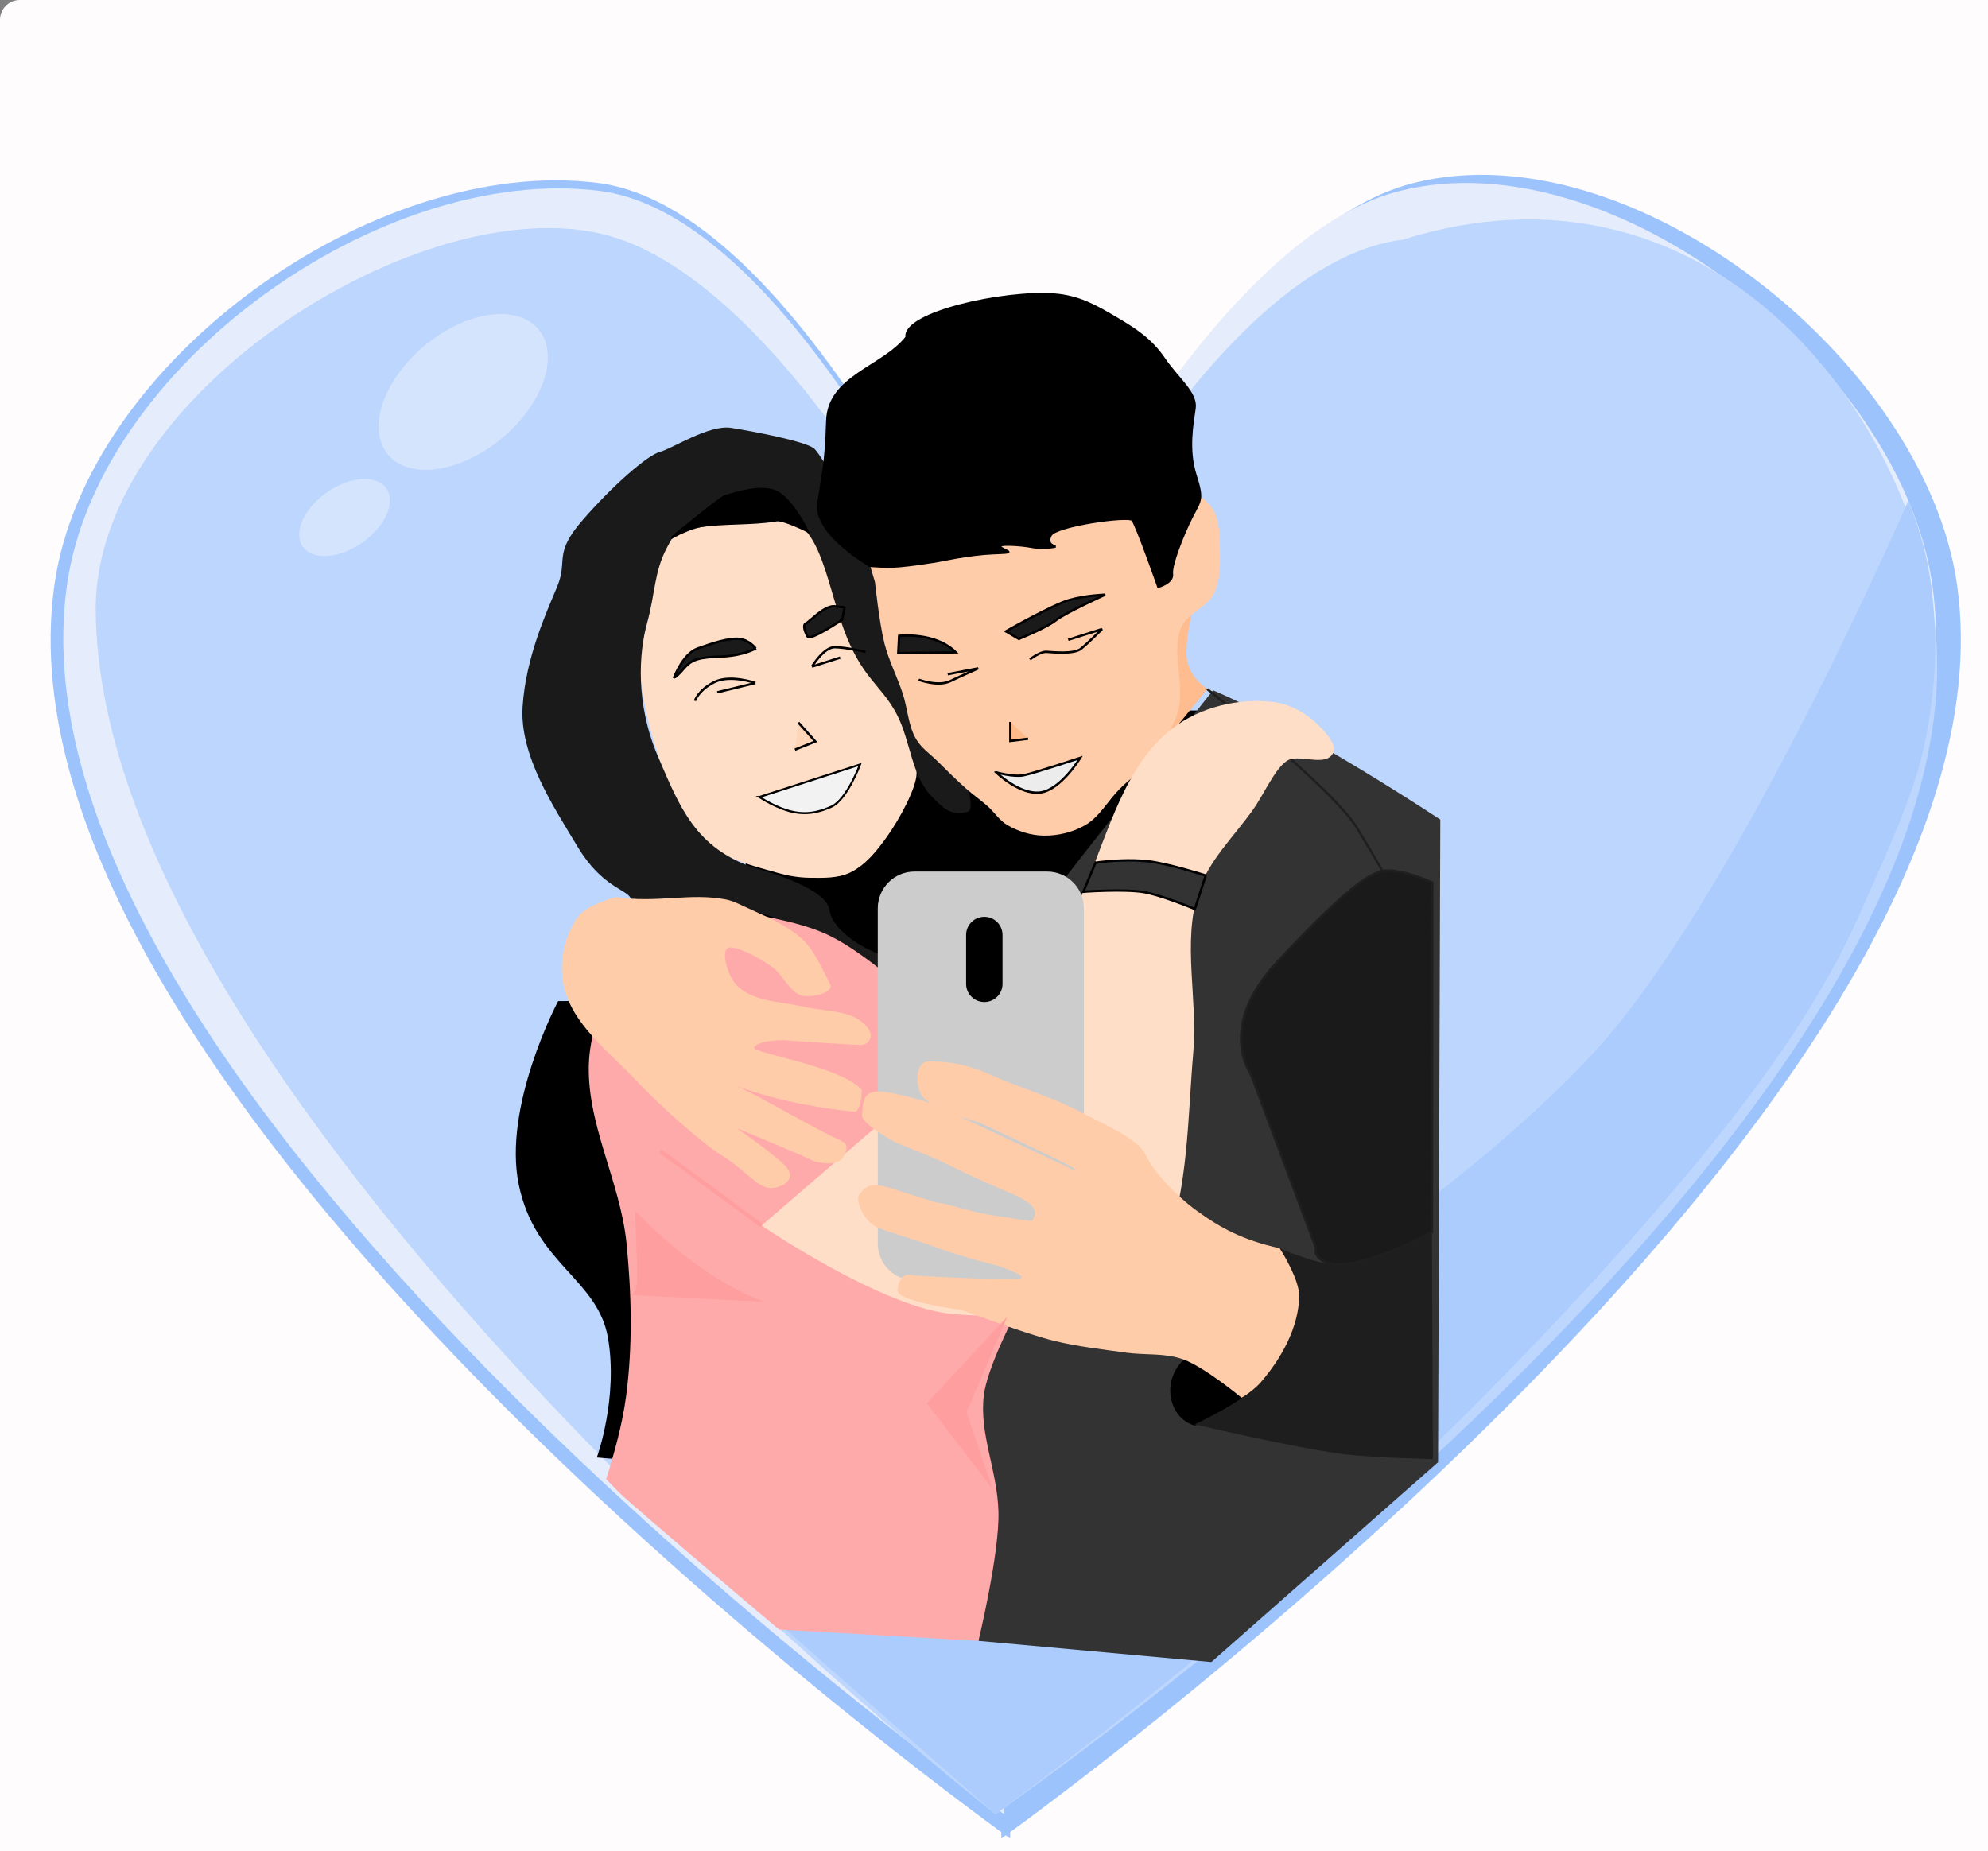 <?xml version="1.0" encoding="UTF-8" standalone="no"?>
<svg
   xmlns:dc="http://purl.org/dc/elements/1.1/"
   xmlns:cc="http://creativecommons.org/ns#"
   xmlns:rdf="http://www.w3.org/1999/02/22-rdf-syntax-ns#"
   xmlns:svg="http://www.w3.org/2000/svg"
   xmlns="http://www.w3.org/2000/svg"
   xmlns:sodipodi="http://sodipodi.sourceforge.net/DTD/sodipodi-0.dtd"
   xmlns:inkscape="http://www.inkscape.org/namespaces/inkscape"
   inkscape:export-ydpi="300"
   inkscape:export-xdpi="300"
   inkscape:export-filename="/home/omkarpathak/Documents/GIT/illustrations/pngs/bae.png"
   width="209.514mm"
   height="195.125mm"
   viewBox="0 0 209.514 195.125"
   version="1.1"
   id="svg8"
   inkscape:version="1.0 (6e3e5246a0, 2020-05-07)"
   sodipodi:docname="bae.svg">
  <rect x="0" y="0" width="209.514" height="195.125" fill="#808080" stroke="none"/>
  <defs
     id="defs2" />
  <sodipodi:namedview
     fit-margin-bottom="0"
     fit-margin-right="0"
     fit-margin-left="0"
     fit-margin-top="0"
     id="base"
     pagecolor="#ffffff"
     bordercolor="#666666"
     borderopacity="1.0"
     inkscape:pageopacity="0.0"
     inkscape:pageshadow="2"
     inkscape:zoom="0.49977171"
     inkscape:cx="374.13559"
     inkscape:cy="349.77576"
     inkscape:document-units="mm"
     inkscape:current-layer="layer2"
     inkscape:document-rotation="0"
     showgrid="false"
     inkscape:window-width="1600"
     inkscape:window-height="813"
     inkscape:window-x="0"
     inkscape:window-y="0"
     inkscape:window-maximized="1" />
  <g
     transform="translate(0.345,-57.016)"
     inkscape:label="Layer 1"
     inkscape:groupmode="layer"
     id="layer1">
    <g
       transform="translate(202.831,35.832)"
       style="opacity:0.382;mix-blend-mode:normal;fill:#5599ff"
       id="g2340" />
  </g>
  <g
     transform="translate(0.345,-57.016)"
     inkscape:groupmode="layer"
     id="layer2"
     inkscape:label="Layer 2">
    <rect
       ry="2.093"
       y="57.016"
       x="-0.345"
       height="198.001"
       width="212.994"
       id="rect3263"
       style="opacity:1;mix-blend-mode:normal;fill:#fefcfc;fill-opacity:1;stroke:none;stroke-width:1.276;stroke-miterlimit:4;stroke-dasharray:none;stroke-opacity:0.979;paint-order:stroke fill markers" />
    <g
       transform="matrix(0.93,0,0,0.931,-38.903,43.791)"
       style="opacity:0.382;mix-blend-mode:normal;fill:#5599ff"
       id="g877">
      <g
         transform="translate(275.112,-6.822)"
         id="g3261">
        <g
           style="fill:#0000ff;fill-opacity:1;stroke:none"
           id="g1226"
           transform="matrix(1.02,0,0,1.02,-1.403,-1.495)">
          <path
             sodipodi:nodetypes="caacc"
             id="path1212"
             d="m -115.839,97.839 c 0,0 -21.76,-52.511 -45.486,-55.459 -24.816,-3.083 -56.803,19.843 -60.322,44.601 -8.211,57.77 106.184,139.168 106.184,139.168 z"
             style="fill:#0066ff;fill-opacity:1;stroke:none;stroke-width:0.265px;stroke-linecap:butt;stroke-linejoin:miter;stroke-opacity:1" />
          <path
             style="fill:#0066ff;fill-opacity:1;stroke:none;stroke-width:0.265px;stroke-linecap:butt;stroke-linejoin:miter;stroke-opacity:1"
             d="m -116.074,97.839 c 0,0 21.76,-49.527 45.486,-55.459 24.26,-6.065 56.803,19.843 60.322,44.601 C -2.056,144.751 -116.45,226.149 -116.45,226.149 Z"
             id="path1214"
             sodipodi:nodetypes="csacc" />
        </g>
        <g
           id="g881"
           style="fill:#5599ff"
           transform="translate(-224.725,13.172)">
          <path
             style="fill:#bdd6ff;fill-opacity:1;stroke:none;stroke-width:0.265px;stroke-linecap:butt;stroke-linejoin:miter;stroke-opacity:1"
             d="m 104.476,84.926 c 0,0 -21.76,-52.511 -45.486,-55.459 C 34.174,26.384 2.187,49.31 -1.332,74.068 -9.542,131.838 104.852,213.236 104.852,213.236 Z"
             id="path871"
             sodipodi:nodetypes="caacc" />
          <path
             sodipodi:nodetypes="csacc"
             id="path873"
             d="m 104.241,84.926 c 0,0 21.76,-49.527 45.486,-55.459 24.26,-6.065 56.803,19.843 60.322,44.601 8.211,57.77 -106.184,139.168 -106.184,139.168 z"
             style="fill:#bdd5ff;fill-opacity:1;stroke:none;stroke-width:0.265px;stroke-linecap:butt;stroke-linejoin:miter;stroke-opacity:1" />
          <path
             sodipodi:nodetypes="csscc"
             id="path1144"
             d="m 105.066,89.588 c 0,0 -21.211,-46.907 -43.795,-54.676 C 40.85,27.887 1.726,51.979 1.918,76.965 2.355,133.692 103.865,213.236 103.865,213.236 Z"
             style="fill:#5498ff;fill-opacity:1;stroke:none;stroke-width:0.248px;stroke-linecap:butt;stroke-linejoin:miter;stroke-opacity:1" />
          <path
             style="fill:#5599ff;stroke:none;stroke-width:0.256px;stroke-linecap:butt;stroke-linejoin:miter;stroke-opacity:1"
             d="m 104.788,87.195 c 0,0 21.737,-49.305 45.294,-52.219 33.775,-10.591 56.438,17.836 60.067,41.996 8.558,56.965 -106.284,136.264 -106.284,136.264 z"
             id="path1146"
             sodipodi:nodetypes="ccacc" />
          <path
             style="fill:#287eff;fill-opacity:1;stroke:none;stroke-width:0.265px;stroke-linecap:butt;stroke-linejoin:miter;stroke-opacity:1"
             d="m 78.614,191.006 c 0,0 67.6,-36.276 93.082,-63.996 16.222,-17.647 35.621,-62.469 35.621,-62.469 0,0 1.463,3.302 2.258,7.469 0.816,4.271 0.961,9.452 0.634,12.922 -0.889,9.442 -2.409,13.073 -8.701,27.088 -5.719,12.737 -16.063,25.162 -22.911,33.078 -10.046,11.612 -24.151,26.243 -39.013,39.432 -17.288,15.343 -35.719,28.706 -35.719,28.706 z"
             id="path1142"
             sodipodi:nodetypes="cacssssscc" />
          <path
             style="opacity:0.382;fill:#f8faff;fill-opacity:1;stroke:none;stroke-width:1.123;stroke-miterlimit:4;stroke-dasharray:none;stroke-opacity:0.979;paint-order:stroke fill markers"
             id="path1208"
             sodipodi:type="arc"
             sodipodi:cx="16.005404"
             sodipodi:cy="68.421799"
             sodipodi:rx="11.01632"
             sodipodi:ry="6.9431682"
             sodipodi:start="0"
             sodipodi:end="6.2767974"
             sodipodi:open="true"
             sodipodi:arc-type="arc"
             d="M 27.022,68.422 A 11.016,6.943 0 0 1 16.023,75.365 11.016,6.943 0 0 1 4.989,68.444 11.016,6.943 0 0 1 15.953,61.479 11.016,6.943 0 0 1 27.021,68.377"
             transform="matrix(0.824,-0.567,0.444,0.896,0,0)" />
          <path
             transform="matrix(0.844,-0.536,0.473,0.881,0,0)"
             d="m 0.855,72.431 a 5.762,3.493 0 0 1 -5.753,3.493 5.762,3.493 0 0 1 -5.771,-3.482 5.762,3.493 0 0 1 5.734,-3.504 5.762,3.493 0 0 1 5.789,3.471"
             sodipodi:arc-type="arc"
             sodipodi:open="true"
             sodipodi:end="6.2767974"
             sodipodi:start="0"
             sodipodi:ry="3.4932706"
             sodipodi:rx="5.7617149"
             sodipodi:cy="72.430885"
             sodipodi:cx="-4.9071217"
             sodipodi:type="arc"
             id="path1210"
             style="opacity:0.382;fill:#f8faff;fill-opacity:1;stroke:none;stroke-width:0.576;stroke-miterlimit:4;stroke-dasharray:none;stroke-opacity:0.979;paint-order:stroke fill markers" />
        </g>
      </g>
    </g>
    <g
       clip-path="none"
       id="g2908"
       transform="matrix(0.93,0,0,0.931,10.577,45.295)">
      <path
         id="path2834"
         style="opacity:1;fill:#000000;fill-opacity:1;stroke:none;stroke-width:0.665;paint-order:stroke fill markers"
         d="m 72.784,93.03 h 52.952 c 0.01,0 0.018,0.008 0.018,0.018 v 34.48 c 0,0.01 -0.008,0.018 -0.018,0.018 H 72.784 c -0.01,0 -0.018,-0.008 -0.018,-0.018 V 93.048 c 0,-0.01 0.008,-0.018 0.018,-0.018 z" />
      <path
         style="opacity:1;fill:#ffdec7;fill-opacity:1;stroke:none;stroke-width:0.265px;stroke-linecap:butt;stroke-linejoin:miter;stroke-opacity:1"
         d="m 76.273,71.483 c 0,0 -0.667,0.39 -3.22,0.39 -2.554,0 -6.218,-0.405 -8.335,1.459 -3.029,2.669 -2.041,6.719 -3.577,11.571 -1.534,4.846 2.305,15.173 2.761,16.105 0.455,0.932 2.274,5.185 4.357,6.96 2.256,1.922 5.338,2.656 8.19,3.46 1.155,0.326 2.359,0.525 3.559,0.538 1.538,0.017 3.19,0.078 4.576,-0.587 1.724,-0.827 3.012,-2.43 4.128,-3.982 1.549,-2.156 3.368,-5.6 3.412,-7.197 0.044,-1.597 -1.326,-18.629 -6.054,-21.567 -4.728,-2.938 -5.156,-6.137 -7.071,-6.6 -1.915,-0.463 -2.726,-0.55 -2.726,-0.55 z"
         id="path2836"
         sodipodi:nodetypes="csassaaaaasssc" />
      <path
         style="opacity:1;fill:#1a1a1a;fill-opacity:1;stroke:none;stroke-width:0.265px;stroke-linecap:butt;stroke-linejoin:miter;stroke-opacity:1"
         d="m 73.716,110.847 c 0,0 8.154,2.088 8.518,4.708 0.365,2.62 4.422,4.513 4.422,4.513 l 7.682,3.506 -2.211,2.726 c 0,0 -8.261,-7.153 -10.002,-7.839 -1.741,-0.686 -6.983,-2.296 -8.363,-2.69 -1.38,-0.394 -2.328,-0.833 -3.52,-1.092 -1.831,-0.397 -3.27,-0.611 -5.354,-0.32 -2.084,0.29 -4.752,0.924 -5.17,-0.078 -0.418,-1.002 -3.25,-1.252 -5.975,-5.781 -2.725,-4.529 -6.628,-10.373 -6.264,-15.92 0.364,-5.547 2.655,-10.547 3.92,-13.584 1.264,-3.037 -0.502,-3.624 2.868,-7.509 3.37,-3.885 7.354,-7.371 8.769,-7.738 1.415,-0.367 5.571,-3.117 8.081,-2.718 2.511,0.399 8.304,1.498 9.366,2.316 1.061,0.818 5.969,10.101 8.343,15.451 3.684,8.304 11.085,25.108 9.091,25.694 -1.994,0.586 -2.943,-0.62 -3.962,-1.618 -2.444,-2.394 -2.487,-6.389 -4.076,-9.419 -1.758,-3.35 -3.95,-4.018 -6.011,-9.627 -2.061,-5.609 -2.826,-13.12 -7.595,-12.345 -3.355,0.545 -7.267,-0.049 -10.469,1.416 -0.817,0.374 -0.606,-0.956 -2.019,1.784 -1.413,2.74 -1.267,5.06 -2.2,8.445 -0.933,3.385 -1.323,9.15 1.217,15.072 2.54,5.922 4.289,10.358 10.914,12.647 z"
         id="path2838"
         sodipodi:nodetypes="cscccssscssssssssassassssssc" />
      <path
         style="opacity:1;fill:#ffbc8f;fill-opacity:1;stroke:none;stroke-width:0.265px;stroke-linecap:butt;stroke-linejoin:miter;stroke-opacity:1"
         d="m 121.19,82.358 -0.979,14.196 4.851,-5.949 c 0,0 -2.2,-1.393 -2.342,-3.731 -0.142,-2.338 0.9,-6.088 0.9,-6.088 z"
         id="path2840" />
      <path
         style="opacity:1;fill:#ffccaa;fill-opacity:1;stroke:none;stroke-width:0.265px;stroke-linecap:butt;stroke-linejoin:miter;stroke-opacity:1"
         d="m 87.413,78.507 c 0,0 0.493,4.687 1.078,6.96 0.501,1.945 1.441,3.752 2.069,5.66 0.559,1.698 0.611,3.601 1.512,5.144 0.586,1.004 1.603,1.683 2.428,2.502 1.066,1.058 2.131,2.12 3.257,3.114 0.767,0.677 1.611,1.261 2.378,1.937 0.795,0.7 1.383,1.665 2.302,2.192 1.228,0.705 2.666,1.156 4.082,1.179 1.633,0.026 3.339,-0.381 4.748,-1.207 1.615,-0.947 2.541,-2.75 3.865,-4.075 1.037,-1.038 2.276,-1.885 3.192,-3.032 1.385,-1.734 2.772,-3.595 3.406,-5.722 0.913,-3.064 -0.858,-6.646 0.408,-9.582 0.697,-1.617 2.911,-2.203 3.683,-3.786 0.734,-1.505 0.715,-3.303 0.68,-4.977 -0.032,-1.558 -0.011,-3.274 -0.825,-4.603 -0.429,-0.7 -1.623,-1.837 -1.962,-1.49 -0.338,0.348 -2.734,4.495 -2.694,6.447 0.04,1.952 -0.489,4.214 -1.123,1.956 -0.634,-2.258 -0.668,-4.148 -2.063,-5.115 -1.395,-0.967 -1.699,-1.095 -1.699,-1.095 0,0 3.206,-0.735 0,0 -3.206,0.735 -4.909,0.017 -7.056,1.025 -2.147,1.009 -8.081,2.79 -11.832,3.534 -3.751,0.744 -10.383,1.183 -10.383,1.183 z"
         id="path2842"
         sodipodi:nodetypes="caaaaaaaaaaaaaaaasssscsszcc" />
      <path
         style="opacity:1;fill:#000000;fill-opacity:1;stroke:#000000;stroke-width:0.265px;stroke-linecap:butt;stroke-linejoin:miter;stroke-opacity:1"
         d="m 86.863,76.657 c 0,0 -6.351,-3.607 -5.866,-7.066 0.485,-3.459 0.855,-4.33 1.004,-9.361 0.15,-5.03 6.3,-6.042 8.995,-9.457 -0.436,-2.72 10.965,-5.262 16.699,-4.836 2.86,0.213 4.802,1.362 6.932,2.609 2.084,1.22 4.011,2.409 5.544,4.665 1.534,2.256 3.697,3.864 3.457,5.581 -0.239,1.716 -0.818,4.697 0.093,7.555 0.911,2.858 0.567,2.838 -0.429,4.795 -0.996,1.958 -2.372,5.443 -2.228,6.431 0.144,0.988 -1.544,1.447 -1.544,1.447 0,0 -2.467,-7.018 -2.928,-7.561 -0.461,-0.543 -8.664,0.618 -9.268,1.711 -0.604,1.092 0.551,1.296 0.551,1.296 0,0 -1.376,0.294 -2.654,0.043 -1.278,-0.251 -4.298,-0.456 -3.538,0.083 0.759,0.538 1.77,0.527 -0.879,0.63 -2.648,0.103 -6.193,0.867 -6.193,0.867 0,0 -4.331,0.752 -6.041,0.661 l -1.71,-0.091 z"
         id="path2844"
         sodipodi:nodetypes="csscsassssscsscssscscc" />
      <path
         transform="matrix(0.265,0,0,0.265,-293.113,8.304)"
         d="m 1580.504,311.059 c 0,0 -57.555,72.512 -63.934,81.047 -6.378,8.534 -36.028,172.11 -38.91,257.932 -0.801,23.856 2.529,67.152 2.529,67.152 l 99.6,9.041 96.943,-85.365 0.955,-274.537 c 0,0 -57.502,-38.225 -97.184,-55.27 z"
         style="opacity:1;fill:#333333;fill-opacity:1;stroke:none;stroke-width:1px;stroke-linecap:butt;stroke-linejoin:miter;stroke-opacity:1"
         id="path3204" />
      <path
         style="opacity:1;fill:none;stroke:#1f1f1f;stroke-width:0.265px;stroke-linecap:butt;stroke-linejoin:miter;stroke-opacity:1"
         d="m 125.062,90.605 c 0,0 14.304,11.254 17.048,15.834 2.744,4.579 2.744,4.678 2.744,4.678"
         id="path2848" />
      <path
         style="opacity:1;fill:#000000;stroke:#000000;stroke-width:0.265px;stroke-linecap:butt;stroke-linejoin:miter;stroke-opacity:1"
         d="m 51.586,126.062 c 0,0 -6.272,11.831 -4.396,20.704 1.875,8.874 8.93,10.521 10.096,17.279 1.166,6.758 -1.215,13.437 -1.215,13.437 l 5.958,0.518 4.662,-52.057 z"
         id="path2850" />
      <path
         transform="matrix(0.265,0,0,0.265,-293.113,8.304)"
         d="m 1336.147,401.643 c 0,0 -21.072,43.765 -22.49,67.41 -1.59,26.522 13.355,51.648 16.01,78.084 2.177,21.677 2.708,43.758 -0.135,65.357 -1.595,12.114 -4.915,23.906 -8.539,35.621 l 5.207,5.365 c 1.349,1.391 6.804,6.177 14.227,12.572 7.423,6.395 16.813,14.401 26.035,22.232 14.489,12.305 23.08,19.535 28.449,24.062 l 85.281,4.842 c 0,0 9.071,-37.522 8.547,-55.271 -0.524,-17.749 -8.225,-32.968 -6.271,-49.477 1.376,-11.633 12.432,-32.871 12.432,-32.871 0,0 -63.456,-10.762 -85.326,-26.713 -15.58,-11.364 -18.91,-12.649 -19.633,-12.508 l 86.846,-74.738 c 0,0 -37.515,-39.353 -61.662,-50.361 -24.307,-11.081 -78.977,-13.607 -78.977,-13.607 z"
         style="opacity:1;fill:#ffaaaa;stroke:none;stroke-width:1px;stroke-linecap:butt;stroke-linejoin:miter;stroke-opacity:1"
         id="path3209" />
      <path
         style="opacity:1;fill:#ffdec7;fill-opacity:1;stroke:none;stroke-width:0.265px;stroke-linecap:butt;stroke-linejoin:miter;stroke-opacity:1"
         d="m 74.563,151.34 c 0,0 13.907,9.484 21.926,10.041 8.273,0.575 21.213,0.403 23.836,-7.133 2.623,-7.536 2.512,-14.999 3.16,-22.568 0.515,-6.015 -1.259,-12.35 0.576,-18.101 1.132,-3.546 4.022,-6.266 6.175,-9.302 1.393,-1.965 2.837,-5.45 4.36,-5.763 1.523,-0.313 3.916,0.761 4.7,-0.611 0.489,-0.856 -0.505,-1.985 -1.162,-2.72 -1.399,-1.564 -3.399,-2.827 -5.479,-3.1 -3.951,-0.519 -8.426,0.555 -11.573,3 -5.386,4.186 -7.194,11.654 -9.867,17.93 -2.964,6.96 -6.753,21.666 -6.753,21.666 l -6.841,-3.183 z"
         id="path2854"
         sodipodi:nodetypes="casaaasaaaaaccc" />
      <path
         id="path2856"
         style="opacity:1;fill:#cccccc;fill-opacity:1;stroke:none;stroke-width:0.693;paint-order:stroke fill markers"
         d="m 91.9,111.261 h 15.01 c 2.312,0 4.174,1.862 4.174,4.174 v 37.931 c 0,2.312 -1.862,4.174 -4.174,4.174 H 91.9 c -2.312,0 -4.174,-1.862 -4.174,-4.174 v -37.931 c 0,-2.312 1.862,-4.174 4.174,-4.174 z" />
      <path
         style="opacity:1;fill:#000000;stroke:#000000;stroke-width:0.265px;stroke-linecap:butt;stroke-linejoin:miter;stroke-opacity:1"
         d="m 122.318,166.791 c 0,0 -1.74,1.642 -1.223,4.122 0.517,2.48 2.544,2.933 2.544,2.933 l 11.996,-3.053 -10.6,-5.706 z"
         id="path2858" />
      <path
         style="opacity:1;fill:#ffccaa;fill-opacity:1;stroke:none;stroke-width:0.265px;stroke-linecap:butt;stroke-linejoin:miter;stroke-opacity:1"
         d="m 133.278,153.912 c 0,0 6.603,8.349 1.396,12.608 -5.207,4.259 -5.731,4.305 -5.731,4.305 0,0 -4.139,-3.443 -6.62,-4.344 -2.035,-0.739 -4.307,-0.451 -6.451,-0.751 -2.722,-0.381 -5.466,-0.684 -8.136,-1.334 -3.749,-0.913 -10.301,-3.548 -11.005,-3.588 -0.705,-0.04 -6.761,-0.994 -6.761,-2.094 0,-1.1 0.672,-1.952 1.381,-1.791 0.709,0.161 11.312,0.638 12.463,0.403 1.15,-0.236 -2.428,-1.423 -2.428,-1.423 0,0 -4.26,-1.051 -6.82,-2.016 -2.56,-0.965 -5.162,-1.64 -6.805,-2.291 -1.643,-0.651 -2.64,-3.196 -2.117,-3.803 0.523,-0.606 0.95,-1.203 2.268,-0.999 1.318,0.204 6.09,1.961 6.876,2.002 0.787,0.04 3.762,1.107 6.173,1.421 2.411,0.314 4.298,0.79 4.332,0.475 0.034,-0.316 1.431,-1.406 -2.607,-3.065 -4.038,-1.659 -8.126,-3.735 -8.126,-3.735 l -4.86,-1.997 c 0,0 -3.909,-2.09 -3.763,-3.108 0.146,-1.018 -0.052,-2.556 1.686,-2.622 1.738,-0.066 6.236,1.353 6.236,1.353 l 15.358,7.183 c 0,0 1.358,0.761 0.861,0.263 -0.496,-0.497 -10.934,-5.323 -10.934,-5.323 0,0 -5.966,-1.563 -6.628,-3.382 -0.662,-1.819 -0.15,-3.493 0.909,-3.493 1.059,0 3.637,-0.06 7.035,1.477 3.398,1.537 7.246,2.611 10.628,4.424 2.474,1.326 6.157,2.837 6.998,4.682 0.842,1.845 3.428,4.594 5.711,6.254 2.808,2.042 5.303,3.379 9.482,4.31 z"
         id="path2860"
         sodipodi:nodetypes="cscaaasssscssssssssccssccscsssssac" />
      <path
         style="opacity:1;fill:#1e1e1e;fill-opacity:1;stroke:none;stroke-width:0.265px;stroke-linecap:butt;stroke-linejoin:miter;stroke-opacity:1"
         d="m 133.278,153.912 c 0,0 2.234,3.467 2.204,5.416 -0.055,3.536 -1.999,7.015 -4.303,9.697 -1.944,2.263 -7.541,4.821 -7.541,4.821 0,0 11.202,2.652 16.902,3.376 3.343,0.424 10.094,0.561 10.094,0.561 l -0.111,-25.708 c 0,0 -6.892,3.57 -10.646,3.683 -2.283,0.069 -6.599,-1.845 -6.599,-1.845 z"
         id="path2862"
         sodipodi:nodetypes="caacaccac" />
      <path
         style="opacity:1;fill:#ffccaa;fill-opacity:1;stroke:none;stroke-width:0.265px;stroke-linecap:butt;stroke-linejoin:miter;stroke-opacity:1"
         d="m 58.022,114.15 c 0,0 -3.221,0.882 -4.171,2.118 -1.659,2.16 -2.299,5.336 -1.698,7.992 0.979,4.325 5.062,7.324 8.099,10.555 3.037,3.232 7.948,7.497 10.034,8.74 2.085,1.243 3.792,3.461 5.198,3.532 1.406,0.071 3.322,-1.061 1.59,-2.679 -1.732,-1.619 -5.371,-4.115 -5.371,-4.115 0,0 7.325,3.017 8.745,3.737 0,0 2.746,0.885 3.455,-0.585 0.709,-1.47 0.064,-1.509 -1.421,-2.219 -1.485,-0.71 -8.299,-4.473 -8.299,-4.473 l -4.289,-2.158 c 0,0 0.932,0.895 5.796,2.191 4.864,1.296 9.516,1.673 9.516,1.673 0.732,-0.462 0.695,-2.5 0.695,-2.5 -2.388,-2.661 -12.472,-4.176 -12.182,-4.753 0.47,-0.935 3.412,-0.848 3.412,-0.848 0,0 7.782,0.532 8.654,0.532 0.872,0 1.925,-1.046 0.285,-2.488 -1.64,-1.442 -4.019,-1.246 -6.856,-1.861 -2.837,-0.615 -6.061,-0.57 -7.748,-2.726 -0.817,-1.045 -1.701,-4.051 -0.377,-3.962 1.324,0.089 3.947,1.593 4.939,2.431 0.992,0.837 1.957,2.857 3.178,3.048 1.221,0.191 3.664,-0.379 3.101,-1.375 -0.563,-0.996 -1.636,-3.582 -3.018,-4.919 -1.882,-1.82 -4.457,-2.772 -6.828,-3.884 -0.626,-0.294 -1.263,-0.599 -1.942,-0.73 -4.09,-0.79 -7.772,0.444 -12.495,-0.275 z"
         id="path2864"
         sodipodi:nodetypes="caasssscsssccsssscsssacsssaaacc" />
      <path
         id="path2866"
         style="opacity:1;fill:#000000;fill-opacity:1;stroke:none;stroke-width:0.665;paint-order:stroke fill markers"
         d="m 99.801,116.383 c 1.143,0 2.063,0.92 2.063,2.063 v 5.524 c 0,1.143 -0.92,2.063 -2.063,2.063 -1.143,0 -2.063,-0.92 -2.063,-2.063 v -5.524 c 0,-1.143 0.92,-2.063 2.063,-2.063 z" />
      <path
         style="opacity:1;fill:#333333;stroke:#000000;stroke-width:0.265px;stroke-linecap:butt;stroke-linejoin:miter;stroke-opacity:1"
         d="m 112.401,110.257 -1.377,3.288 c 0,0 4.569,-0.331 6.809,0.035 2.018,0.33 5.826,1.924 5.826,1.924 l 1.232,-3.799 c 0,0 -4.323,-1.374 -6.563,-1.613 -1.965,-0.21 -4.187,-0.07 -5.926,0.165 z"
         id="path2868"
         sodipodi:nodetypes="ccaccac" />
      <path
         style="opacity:1;fill:#000000;stroke:#000000;stroke-width:0.265px;stroke-linecap:butt;stroke-linejoin:miter;stroke-opacity:1"
         d="m 64.353,73.476 c 0,0 1.866,-1.09 2.908,-1.269 2.939,-0.504 6.08,-0.232 9.013,-0.724 0.751,-0.126 3.508,1.242 3.508,1.242 0,0 -1.843,-3.729 -3.606,-4.479 -1.762,-0.75 -4.419,0.146 -5.722,0.505 -0.574,0.158 -6.1,4.725 -6.1,4.725 z"
         id="path2870"
         sodipodi:nodetypes="csscasc" />
      <path
         style="opacity:1;fill:#ff9e9e;fill-opacity:1;stroke:none;stroke-width:0.265px;stroke-linecap:butt;stroke-linejoin:miter;stroke-opacity:1"
         d="m 60.219,149.688 c 0,0 0.237,5.518 0.237,7.463 0,1.945 -0.63,2.056 -0.63,2.056 l 15.189,0.774 c 0,0 -6.328,-1.681 -14.796,-10.293 z"
         id="path2872" />
      <path
         style="opacity:1;fill:#ff9e9e;fill-opacity:1;stroke:none;stroke-width:0.265px;stroke-linecap:butt;stroke-linejoin:miter;stroke-opacity:1"
         d="m 102.412,161.649 -9.129,9.815 7.485,9.748 -2.988,-8.733 z"
         id="path2874" />
      <path
         style="opacity:1;fill:none;stroke:#ff9e9e;stroke-width:0.465;stroke-linecap:butt;stroke-linejoin:miter;stroke-miterlimit:4;stroke-dasharray:none;stroke-opacity:1"
         d="m 74.563,151.34 -11.466,-8.426"
         id="path2876" />
      <path
         style="opacity:1;fill:#1a1a1a;stroke:#1f1f1f;stroke-width:0.265px;stroke-linecap:butt;stroke-linejoin:miter;stroke-opacity:1"
         d="m 137.359,153.82 -7.351,-19.631 c 0,0 -3.92,-5.325 2.975,-12.69 6.895,-7.365 10.149,-10.041 12.097,-10.322 1.948,-0.281 5.49,1.324 5.49,1.324 l -0.048,39.573 c 0,0 -11.285,6.27 -13.164,2.408 z"
         id="path2878"
         sodipodi:nodetypes="ccsscccc" />
      <path
         style="opacity:1;fill:none;stroke:#000000;stroke-width:0.265px;stroke-linecap:butt;stroke-linejoin:miter;stroke-opacity:1"
         d="m 67.007,91.935 c 0,0 0.362,-1.198 2.185,-2.117 1.823,-0.919 4.668,0.096 4.668,0.096"
         id="path2880" />
      <path
         style="opacity:1;fill:none;stroke:#000000;stroke-width:0.265px;stroke-linecap:butt;stroke-linejoin:miter;stroke-opacity:1"
         d="m 80.27,88.06 c 0,0 1.332,-2.198 2.561,-2.198 1.23,0 3.509,0.528 3.509,0.528"
         id="path2882" />
      <path
         style="opacity:1;fill:#f2f2f2;stroke:#000000;stroke-width:0.229px;stroke-linecap:butt;stroke-linejoin:miter;stroke-opacity:1"
         d="m 74.305,102.824 11.409,-3.677 c 0,0 -1.48,3.979 -3.231,4.764 -2.509,1.125 -4.605,1.122 -8.178,-1.087 z"
         id="path2884"
         sodipodi:nodetypes="ccac" />
      <path
         style="opacity:1;fill:none;stroke:#000000;stroke-width:0.265px;stroke-linecap:butt;stroke-linejoin:miter;stroke-opacity:1"
         d="m 73.86,89.913 -4.32,1.053 v 0"
         id="path2886" />
      <path
         style="opacity:1;fill:none;stroke:#000000;stroke-width:0.265px;stroke-linecap:butt;stroke-linejoin:miter;stroke-opacity:1"
         d="m 80.27,88.06 3.2,-1.021"
         id="path2888" />
      <path
         style="opacity:1;fill:#1a1a1a;stroke:#000000;stroke-width:0.265px;stroke-linecap:butt;stroke-linejoin:miter;stroke-opacity:1"
         d="m 73.888,85.999 c 0,0 -1.29,0.808 -3.842,0.915 -2.552,0.106 -3.357,0.273 -4.305,1.372 -0.948,1.099 -1.09,0.991 -1.09,0.991 0,0 0.995,-2.659 2.638,-3.258 1.643,-0.599 3.563,-1.217 4.729,-1.1 1.166,0.116 1.87,1.081 1.87,1.081 z"
         id="path2890" />
      <path
         style="opacity:1;fill:#1a1a1a;stroke:#000000;stroke-width:0.265px;stroke-linecap:butt;stroke-linejoin:miter;stroke-opacity:1"
         d="m 83.71,82.738 c 0,0 -3.627,2.429 -3.925,1.929 -0.298,-0.5 -0.611,-1.327 -0.195,-1.501 0.417,-0.173 2.067,-2.05 3.234,-1.936 1.167,0.114 1.137,0.114 1.137,0.114 z"
         id="path2892" />
      <path
         style="opacity:1;fill:none;stroke:#000000;stroke-width:0.265px;stroke-linecap:butt;stroke-linejoin:miter;stroke-opacity:1"
         d="m 92.364,89.544 c 0,0 2.18,0.829 3.579,0.159 1.399,-0.67 3.172,-1.446 3.172,-1.446 l -3.46,0.662"
         id="path2894" />
      <path
         style="opacity:1;fill:none;stroke:#000000;stroke-width:0.265px;stroke-linecap:butt;stroke-linejoin:miter;stroke-opacity:1"
         d="m 104.97,87.243 c 0,0 1.172,-0.909 1.885,-0.859 0.713,0.05 3.085,0.284 3.872,-0.326 0.786,-0.611 2.418,-2.249 2.418,-2.249 l -3.834,1.214"
         id="path2896" />
      <path
         style="opacity:1;fill:#1a1a1a;fill-opacity:1;stroke:#000000;stroke-width:0.265px;stroke-linecap:butt;stroke-linejoin:miter;stroke-opacity:1"
         d="m 102.253,84.064 c 0,0 5.222,-2.968 7.118,-3.526 1.896,-0.557 4.127,-0.622 4.127,-0.622 0,0 -4.529,2.05 -5.599,2.903 -1.07,0.853 -4.187,2.106 -4.187,2.106 z"
         id="path2898" />
      <path
         style="opacity:1;fill:#1a1a1a;stroke:#000000;stroke-width:0.265px;stroke-linecap:butt;stroke-linejoin:miter;stroke-opacity:1"
         d="m 96.561,86.443 -6.513,0.089 0.098,-1.953 c 0,0 4.102,-0.475 6.416,1.864 z"
         id="path2900" />
      <path
         style="opacity:1;fill:#ececec;stroke:#000000;stroke-width:0.265px;stroke-linecap:butt;stroke-linejoin:miter;stroke-opacity:1"
         d="m 101.143,100.027 c 0,0 1.953,0.565 3.12,0.333 1.167,-0.231 6.398,-1.965 6.398,-1.965 0,0 -2.161,3.58 -4.491,3.91 -2.33,0.33 -5.028,-2.278 -5.028,-2.278 z"
         id="path2902" />
      <path
         style="fill:#ffd5b8;fill-opacity:1;stroke:#000000;stroke-width:0.265px;stroke-linecap:butt;stroke-linejoin:miter;stroke-opacity:1"
         d="m 78.341,97.46 2.309,-0.922 -1.917,-2.144"
         id="path2904" />
      <path
         style="fill:#ffba8a;fill-opacity:1;stroke:#000000;stroke-width:0.265px;stroke-linecap:butt;stroke-linejoin:miter;stroke-opacity:1"
         d="m 102.75,94.322 v 2.153 l 2.01,-0.247 v 0"
         id="path2906" />
    </g>
  </g>
</svg>
